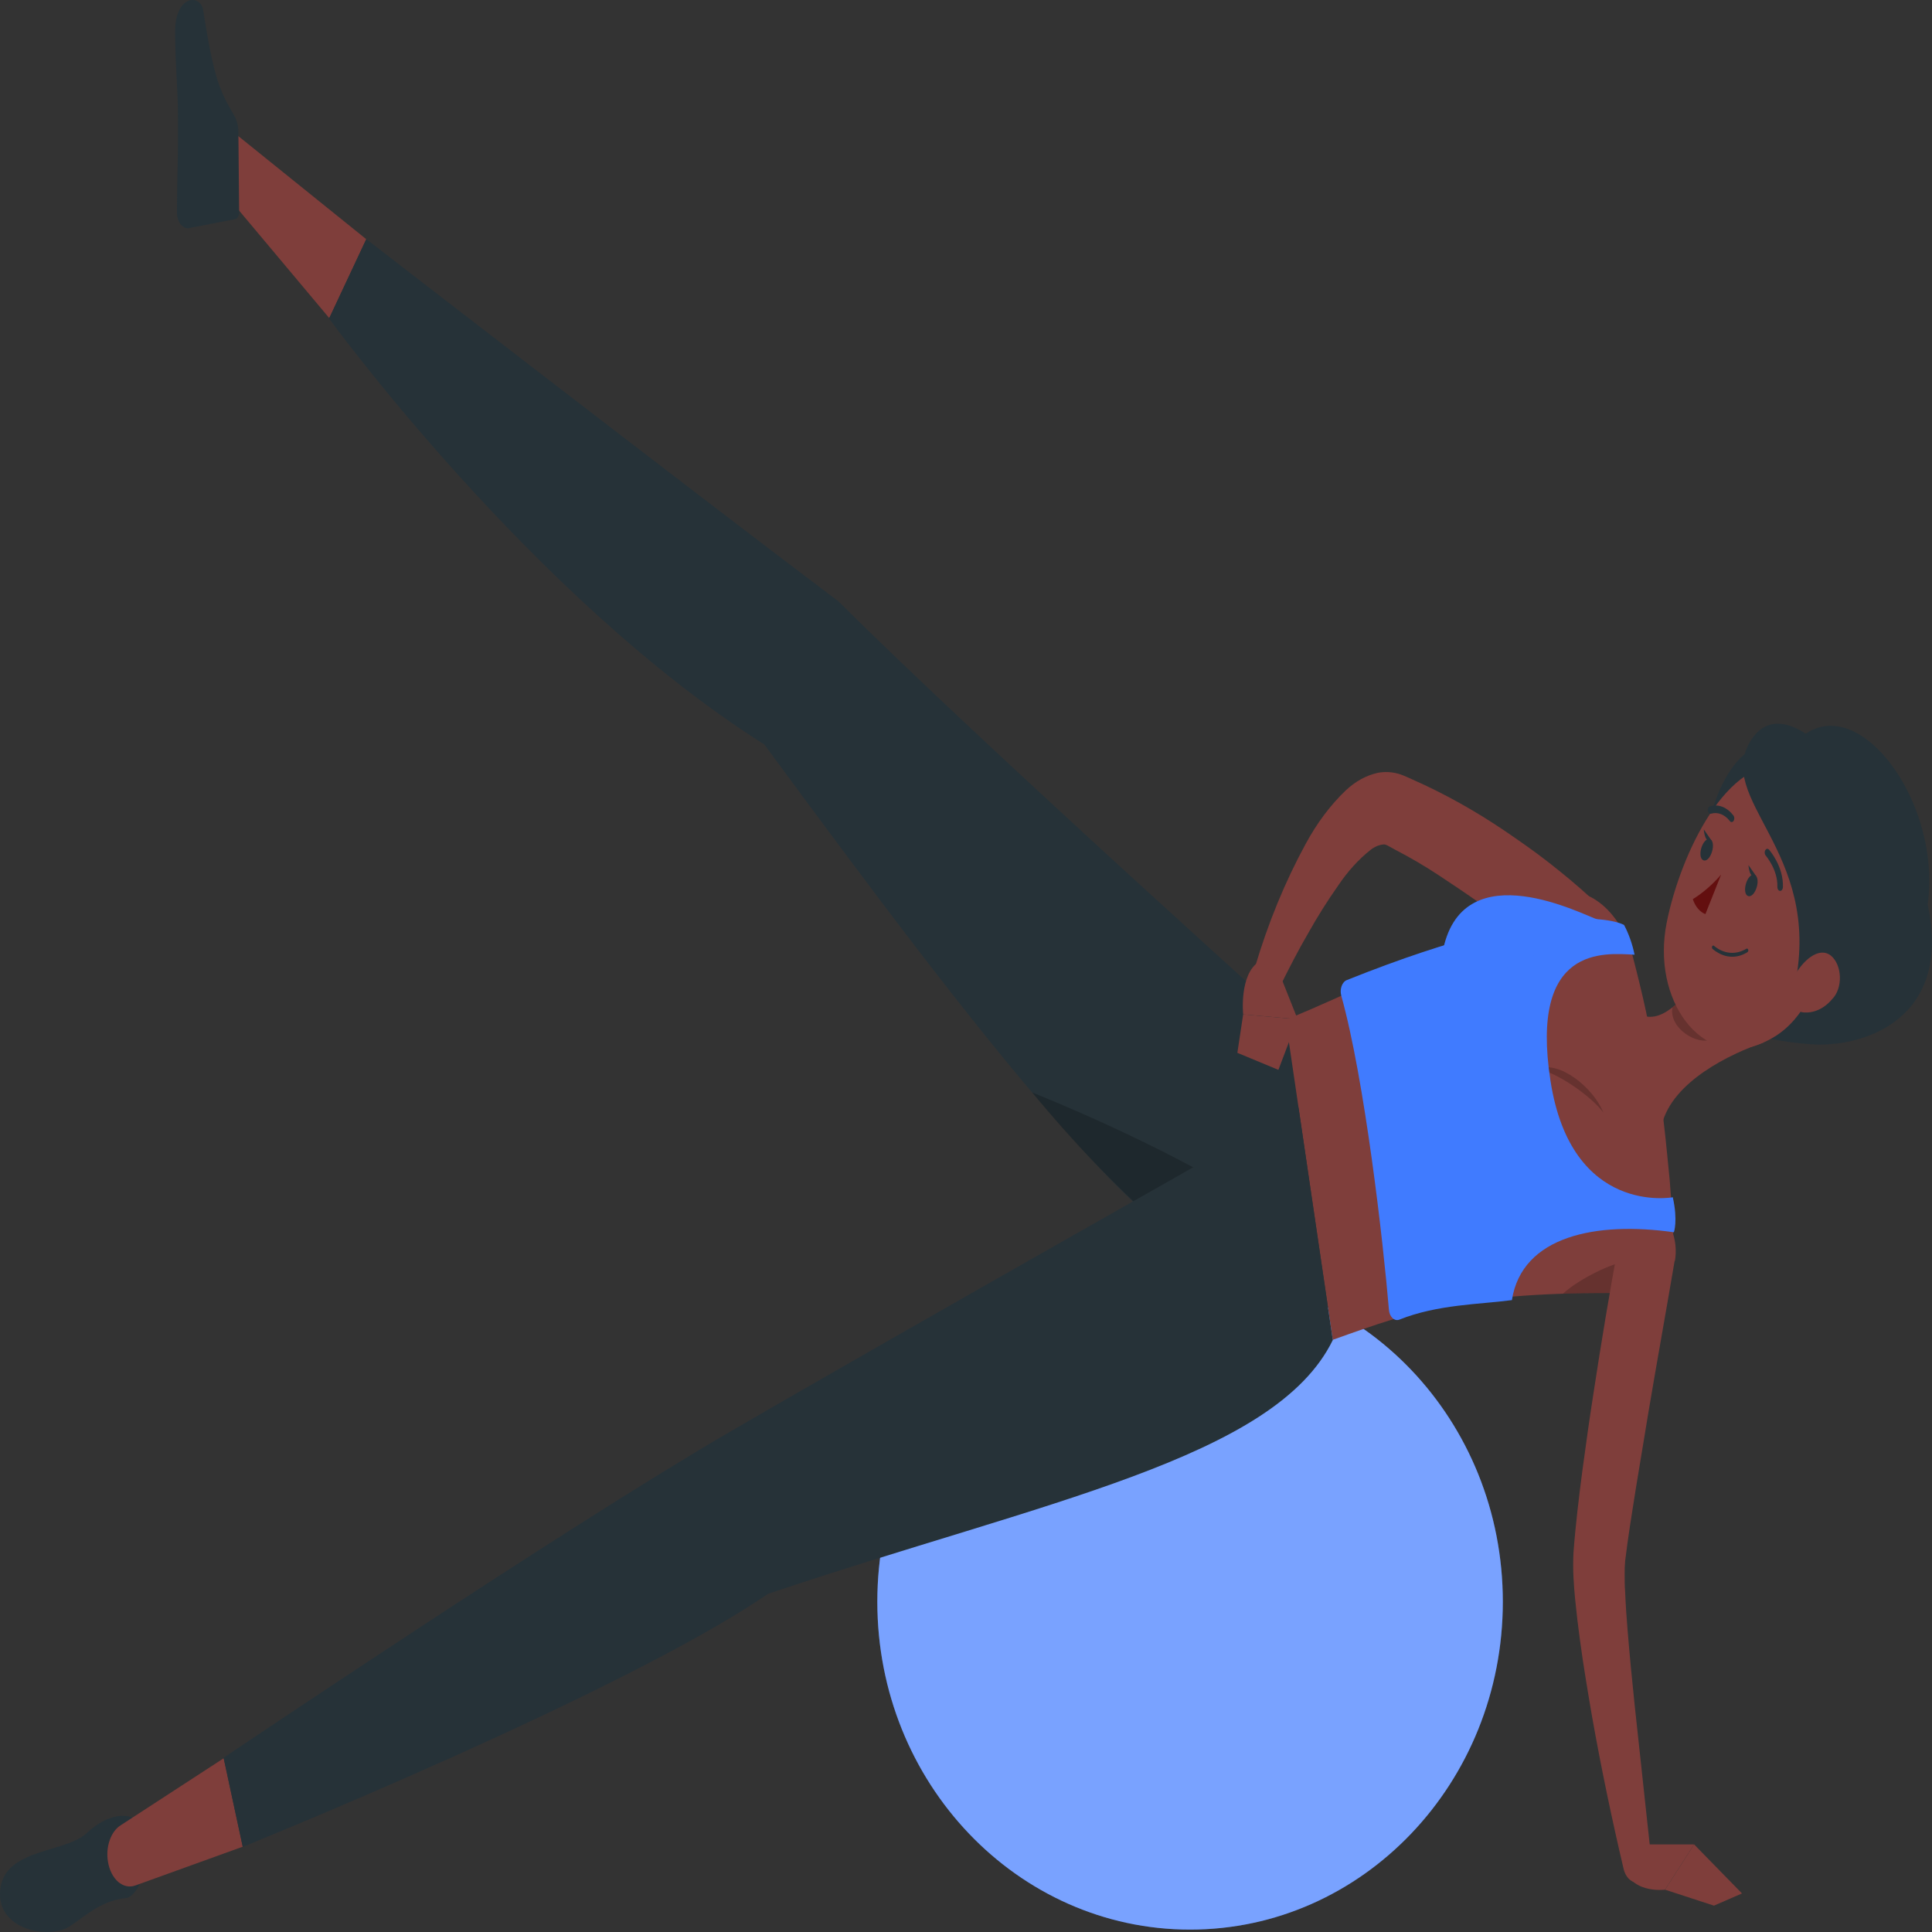 <svg width="50" height="50" viewBox="0 0 50 50" fill="none" xmlns="http://www.w3.org/2000/svg">
<rect x="0" y="0" width="50" height="50" fill="#333333" stroke="none"/>
<path d="M30.799 49.938C35.269 49.938 38.893 46.139 38.893 41.453C38.893 36.767 35.269 32.968 30.799 32.968C26.329 32.968 22.705 36.767 22.705 41.453C22.705 46.139 26.329 49.938 30.799 49.938Z" fill="#407BFF"/>
<path opacity="0.3" d="M30.799 49.938C35.269 49.938 38.893 46.139 38.893 41.453C38.893 36.767 35.269 32.968 30.799 32.968C26.329 32.968 22.705 36.767 22.705 41.453C22.705 46.139 26.329 49.938 30.799 49.938Z" fill="white"/>
<path d="M5.573 4.716L6.119 3.483L9.478 6.19L8.522 8.233L5.573 4.716Z" fill="#7F3E3B"/>
<path d="M34.187 27.144C34.187 27.144 25.427 19.284 21.706 15.569C17.624 12.489 9.48 6.189 9.48 6.189L8.516 8.243C8.516 8.243 13.78 15.483 19.782 19.268C25.201 26.631 30.155 33.167 32.511 32.972C34.187 31.294 34.187 27.144 34.187 27.144Z" fill="#263238"/>
<path opacity="0.2" d="M26.713 28.273C27.75 29.535 28.852 30.685 30.011 31.714L32.931 32.014L33.118 31.582C31.661 30.501 28.963 29.18 26.713 28.273Z" fill="black"/>
<path d="M6.169 3.399L6.189 5.491C6.191 5.536 6.18 5.579 6.16 5.613C6.14 5.647 6.112 5.668 6.081 5.673L4.871 5.907C4.833 5.908 4.796 5.899 4.761 5.88C4.726 5.861 4.694 5.832 4.667 5.796C4.639 5.759 4.618 5.715 4.603 5.666C4.588 5.617 4.58 5.564 4.58 5.511C4.58 4.59 4.615 4.147 4.604 2.984C4.604 2.268 4.541 1.836 4.532 0.846C4.523 -0.144 5.193 -0.157 5.257 0.258C5.548 2.119 5.701 2.357 6.065 2.999C6.13 3.113 6.166 3.253 6.169 3.399Z" fill="#263238"/>
<path d="M40.403 25.038C40.081 24.762 39.724 24.459 39.375 24.189C39.025 23.918 38.67 23.637 38.307 23.38C37.944 23.123 37.584 22.883 37.221 22.643C36.858 22.403 36.486 22.187 36.113 21.994L35.897 21.875C35.867 21.86 35.835 21.853 35.804 21.854C35.685 21.866 35.57 21.915 35.467 21.997C35.159 22.242 34.879 22.551 34.635 22.913C34.357 23.307 34.095 23.724 33.851 24.16C33.598 24.593 33.355 25.069 33.128 25.527L33.117 25.546C33.065 25.653 32.986 25.728 32.897 25.757C32.807 25.786 32.714 25.767 32.634 25.703C32.554 25.64 32.493 25.536 32.464 25.413C32.435 25.289 32.44 25.155 32.477 25.036C32.815 23.896 33.255 22.822 33.789 21.843C34.08 21.303 34.432 20.833 34.831 20.453C35.079 20.22 35.361 20.066 35.656 20.001C35.831 19.968 36.009 19.975 36.182 20.023C36.227 20.035 36.271 20.05 36.315 20.068L36.403 20.105L36.556 20.174C37.377 20.537 38.178 20.984 38.954 21.51C39.34 21.774 39.724 22.04 40.098 22.334C40.471 22.628 40.836 22.924 41.214 23.281C41.379 23.432 41.495 23.669 41.537 23.941C41.579 24.213 41.544 24.497 41.439 24.732C41.333 24.967 41.167 25.133 40.976 25.195C40.784 25.257 40.583 25.209 40.417 25.062L40.403 25.038Z" fill="#7F3E3B"/>
<path d="M40.099 23.126C38.903 23.539 36.922 24.881 33.272 26.396L34.492 34.674C36.699 33.885 38.107 33.388 42.531 33.474C42.637 33.476 42.743 33.447 42.841 33.389C42.939 33.331 43.028 33.245 43.102 33.136C43.175 33.028 43.233 32.899 43.27 32.758C43.307 32.617 43.323 32.466 43.318 32.316C43.292 31.511 43.236 30.709 43.15 29.914C43.031 28.655 42.847 27.41 42.601 26.189C42.499 25.715 42.378 25.225 42.261 24.773C42.106 24.17 41.8 23.669 41.402 23.365C41.003 23.061 40.539 22.976 40.099 23.126Z" fill="#7F3E3B"/>
<path opacity="0.2" d="M42.141 32.64C41.75 32.666 40.89 33.083 40.447 33.481C40.865 33.468 41.315 33.463 41.808 33.463L42.141 32.64Z" fill="black"/>
<path d="M46.247 19.5C45.591 18.851 44.538 19.625 44.167 21.573C43.847 23.259 44.647 26.575 44.647 26.575C45.376 26.822 46.12 26.972 46.869 27.025C48.141 27.122 50.545 26.437 49.888 23.41C50.292 20.522 47.688 17.327 46.247 19.5Z" fill="#263238"/>
<path opacity="0.2" d="M39.801 27.667C40.342 27.432 41.233 28.139 41.494 28.792C41.187 28.372 40.277 27.741 39.801 27.667Z" fill="black"/>
<path d="M45.648 26.976C44.791 27.267 43.282 27.985 43.009 29.105C43.009 29.105 42.113 29.321 41.445 27.248C40.71 24.974 41.891 25.644 41.891 25.644C42.501 26.749 43.14 26.292 43.681 25.683L45.648 26.976Z" fill="#7F3E3B"/>
<path opacity="0.2" d="M44.845 26.45L43.681 25.683C43.556 25.829 43.423 25.959 43.283 26.072C43.182 26.606 43.931 27.07 44.299 26.893C44.495 26.783 44.679 26.634 44.845 26.45Z" fill="black"/>
<path d="M47.638 24.14C46.854 25.869 46.547 26.611 45.548 27.019C44.047 27.633 42.729 25.889 43.135 23.872C43.501 22.056 44.723 19.548 46.236 19.823C46.57 19.881 46.887 20.058 47.158 20.339C47.43 20.62 47.646 20.995 47.786 21.427C47.927 21.86 47.987 22.336 47.961 22.811C47.935 23.285 47.824 23.743 47.638 24.14Z" fill="#7F3E3B"/>
<path d="M45.32 19.15C44.337 20.685 47.169 21.992 46.453 25.49C47.521 25.075 49.489 22.695 47.893 20.218C47.23 19.189 45.98 18.116 45.32 19.15Z" fill="#263238"/>
<path d="M3.5 47.081C3.271 46.916 2.759 46.955 2.238 47.446C1.718 47.937 0.2 47.844 0.02 48.812C-0.181 49.893 1.155 50.187 1.732 49.893C2.06 49.729 2.533 49.195 3.257 49.121C3.668 49.093 4.162 47.558 3.5 47.081Z" fill="#263238"/>
<path d="M2.795 48.184C2.762 47.995 2.778 47.796 2.84 47.622C2.901 47.447 3.004 47.31 3.131 47.233L5.788 45.504L6.281 47.793L3.503 48.796C3.428 48.823 3.35 48.829 3.274 48.813C3.197 48.796 3.124 48.758 3.058 48.702C2.992 48.645 2.935 48.569 2.89 48.481C2.845 48.392 2.812 48.291 2.795 48.184Z" fill="#7F3E3B"/>
<path d="M33.606 28.666C33.606 28.666 23.027 34.643 18.848 37.08C14.502 39.611 5.787 45.491 5.787 45.491L6.283 47.796C6.283 47.796 16.108 43.833 19.876 41.248C27.033 38.844 32.995 37.75 34.493 34.68L33.606 28.666Z" fill="#263238"/>
<path d="M45.446 23.012C45.388 23.157 45.293 23.229 45.22 23.179C45.147 23.129 45.145 22.963 45.203 22.818C45.261 22.673 45.356 22.602 45.429 22.654C45.502 22.706 45.504 22.868 45.446 23.012Z" fill="#263238"/>
<path d="M44.29 22.089C44.233 22.234 44.138 22.306 44.065 22.254C43.991 22.202 43.99 22.038 44.048 21.895C44.106 21.752 44.2 21.679 44.274 21.728C44.347 21.778 44.347 21.945 44.29 22.089Z" fill="#263238"/>
<path d="M44.3 21.761L44.094 21.465C44.094 21.465 44.112 21.837 44.3 21.761Z" fill="#263238"/>
<path d="M44.542 22.635C44.319 22.893 44.073 23.107 43.81 23.27C43.841 23.364 43.886 23.448 43.943 23.515C43.999 23.582 44.065 23.63 44.136 23.657L44.542 22.635Z" fill="#630F0F"/>
<path d="M44.475 24.664C44.422 24.636 44.371 24.601 44.322 24.56C44.314 24.554 44.308 24.544 44.306 24.531C44.303 24.519 44.305 24.506 44.309 24.494C44.313 24.483 44.321 24.475 44.33 24.471C44.338 24.468 44.348 24.47 44.356 24.476C44.481 24.582 44.623 24.644 44.769 24.657C44.914 24.671 45.06 24.635 45.195 24.554C45.203 24.548 45.212 24.546 45.221 24.55C45.23 24.553 45.237 24.562 45.242 24.573C45.244 24.579 45.245 24.585 45.246 24.592C45.246 24.599 45.245 24.605 45.244 24.611C45.243 24.617 45.24 24.623 45.237 24.628C45.234 24.633 45.231 24.637 45.227 24.64C45.109 24.715 44.981 24.756 44.852 24.76C44.723 24.764 44.595 24.731 44.475 24.664Z" fill="#263238"/>
<path d="M47.42 25.853C47.208 26.106 46.934 26.23 46.658 26.199C46.289 26.151 46.237 25.639 46.449 25.244C46.641 24.887 47.059 24.483 47.381 24.729C47.449 24.785 47.507 24.864 47.548 24.96C47.589 25.055 47.612 25.164 47.616 25.276C47.62 25.387 47.605 25.499 47.57 25.6C47.536 25.701 47.484 25.788 47.42 25.853Z" fill="#7F3E3B"/>
<path d="M46.042 23.049C46.029 23.041 46.017 23.028 46.01 23.01C46.002 22.993 45.998 22.973 45.998 22.952C46.013 22.5 45.693 22.141 45.693 22.137C45.68 22.121 45.672 22.098 45.67 22.073C45.669 22.049 45.674 22.024 45.684 22.005C45.695 21.985 45.711 21.972 45.728 21.968C45.745 21.964 45.763 21.97 45.777 21.983C45.792 22.001 46.16 22.416 46.142 22.961C46.141 22.987 46.133 23.011 46.119 23.029C46.106 23.047 46.088 23.056 46.07 23.056L46.042 23.049Z" fill="#263238"/>
<path d="M44.242 21.054C44.228 21.047 44.215 21.033 44.207 21.015C44.199 20.997 44.195 20.975 44.197 20.953C44.198 20.932 44.205 20.911 44.215 20.895C44.225 20.88 44.239 20.869 44.255 20.866C44.363 20.834 44.475 20.84 44.581 20.882C44.687 20.925 44.784 21.003 44.865 21.11C44.871 21.12 44.876 21.131 44.879 21.143C44.882 21.155 44.884 21.168 44.883 21.18C44.883 21.193 44.881 21.206 44.877 21.218C44.874 21.229 44.868 21.24 44.862 21.249C44.855 21.258 44.847 21.264 44.839 21.269C44.83 21.273 44.821 21.276 44.812 21.275C44.803 21.275 44.794 21.272 44.786 21.267C44.778 21.261 44.77 21.254 44.764 21.244C44.7 21.162 44.623 21.102 44.54 21.07C44.456 21.037 44.368 21.033 44.284 21.058C44.27 21.064 44.255 21.062 44.242 21.054Z" fill="#263238"/>
<path d="M43.34 32.628C43.12 33.925 42.882 35.238 42.663 36.539L42.339 38.5L42.187 39.466C42.138 39.784 42.094 40.115 42.059 40.396C42.048 40.514 42.044 40.633 42.046 40.752C42.046 40.897 42.046 41.048 42.059 41.204C42.071 41.518 42.094 41.853 42.12 42.166C42.173 42.815 42.236 43.478 42.306 44.138L42.736 48.122C42.749 48.251 42.727 48.382 42.675 48.49C42.624 48.598 42.546 48.675 42.456 48.705C42.367 48.736 42.273 48.718 42.192 48.656C42.111 48.594 42.049 48.491 42.019 48.368C41.714 47.071 41.442 45.774 41.206 44.445C41.092 43.781 40.979 43.115 40.887 42.43C40.841 42.088 40.799 41.742 40.764 41.384C40.747 41.204 40.731 41.02 40.722 40.826C40.711 40.61 40.711 40.393 40.722 40.177C40.75 39.799 40.785 39.455 40.823 39.109C40.861 38.764 40.905 38.426 40.948 38.089C41.037 37.416 41.132 36.748 41.235 36.085C41.438 34.753 41.656 33.437 41.901 32.122C41.95 31.851 42.072 31.618 42.241 31.474C42.411 31.33 42.614 31.288 42.805 31.356C42.997 31.424 43.161 31.598 43.263 31.838C43.364 32.078 43.394 32.365 43.346 32.637L43.34 32.628Z" fill="#7F3E3B"/>
<path d="M45.456 22.684L45.25 22.388C45.25 22.388 45.268 22.759 45.456 22.684Z" fill="#263238"/>
<path d="M42.505 47.733H43.843L43.091 48.905C43.091 48.905 42.12 49.033 41.999 48.192L42.505 47.733Z" fill="#7F3E3B"/>
<path d="M45.083 49.002L44.357 49.318L43.091 48.905L43.843 47.733L45.083 49.002Z" fill="#7F3E3B"/>
<path d="M33.143 25.271L33.583 26.378L32.173 26.253C32.173 26.253 32.066 25.211 32.587 24.887L33.143 25.271Z" fill="#7F3E3B"/>
<path d="M33.085 27.688L32.023 27.247L32.173 26.253L33.582 26.378L33.085 27.688Z" fill="#7F3E3B"/>
<path d="M43.292 30.985C43.428 31.595 43.32 31.891 43.32 31.891C41.323 31.606 39.388 31.98 39.128 33.647C38.295 33.759 37.208 33.755 36.213 34.153C36.183 34.164 36.152 34.166 36.122 34.159C36.092 34.152 36.063 34.136 36.037 34.111C36.012 34.087 35.99 34.055 35.974 34.018C35.958 33.98 35.948 33.939 35.945 33.895C35.801 32.166 35.319 27.942 34.712 25.769C34.701 25.729 34.696 25.687 34.697 25.645C34.699 25.602 34.706 25.561 34.72 25.522C34.733 25.484 34.752 25.451 34.775 25.424C34.798 25.396 34.825 25.376 34.854 25.365C40.583 23.071 42.031 23.938 42.031 23.938C42.153 24.169 42.245 24.43 42.303 24.708C41.509 24.664 39.584 24.459 40.126 27.968C40.667 31.476 43.292 30.985 43.292 30.985Z" fill="#407BFF"/>
<path d="M41.352 23.799C41.007 23.698 37.901 22.04 37.352 24.552C36.902 26.61 41.352 23.799 41.352 23.799Z" fill="#407BFF"/>
</svg>
